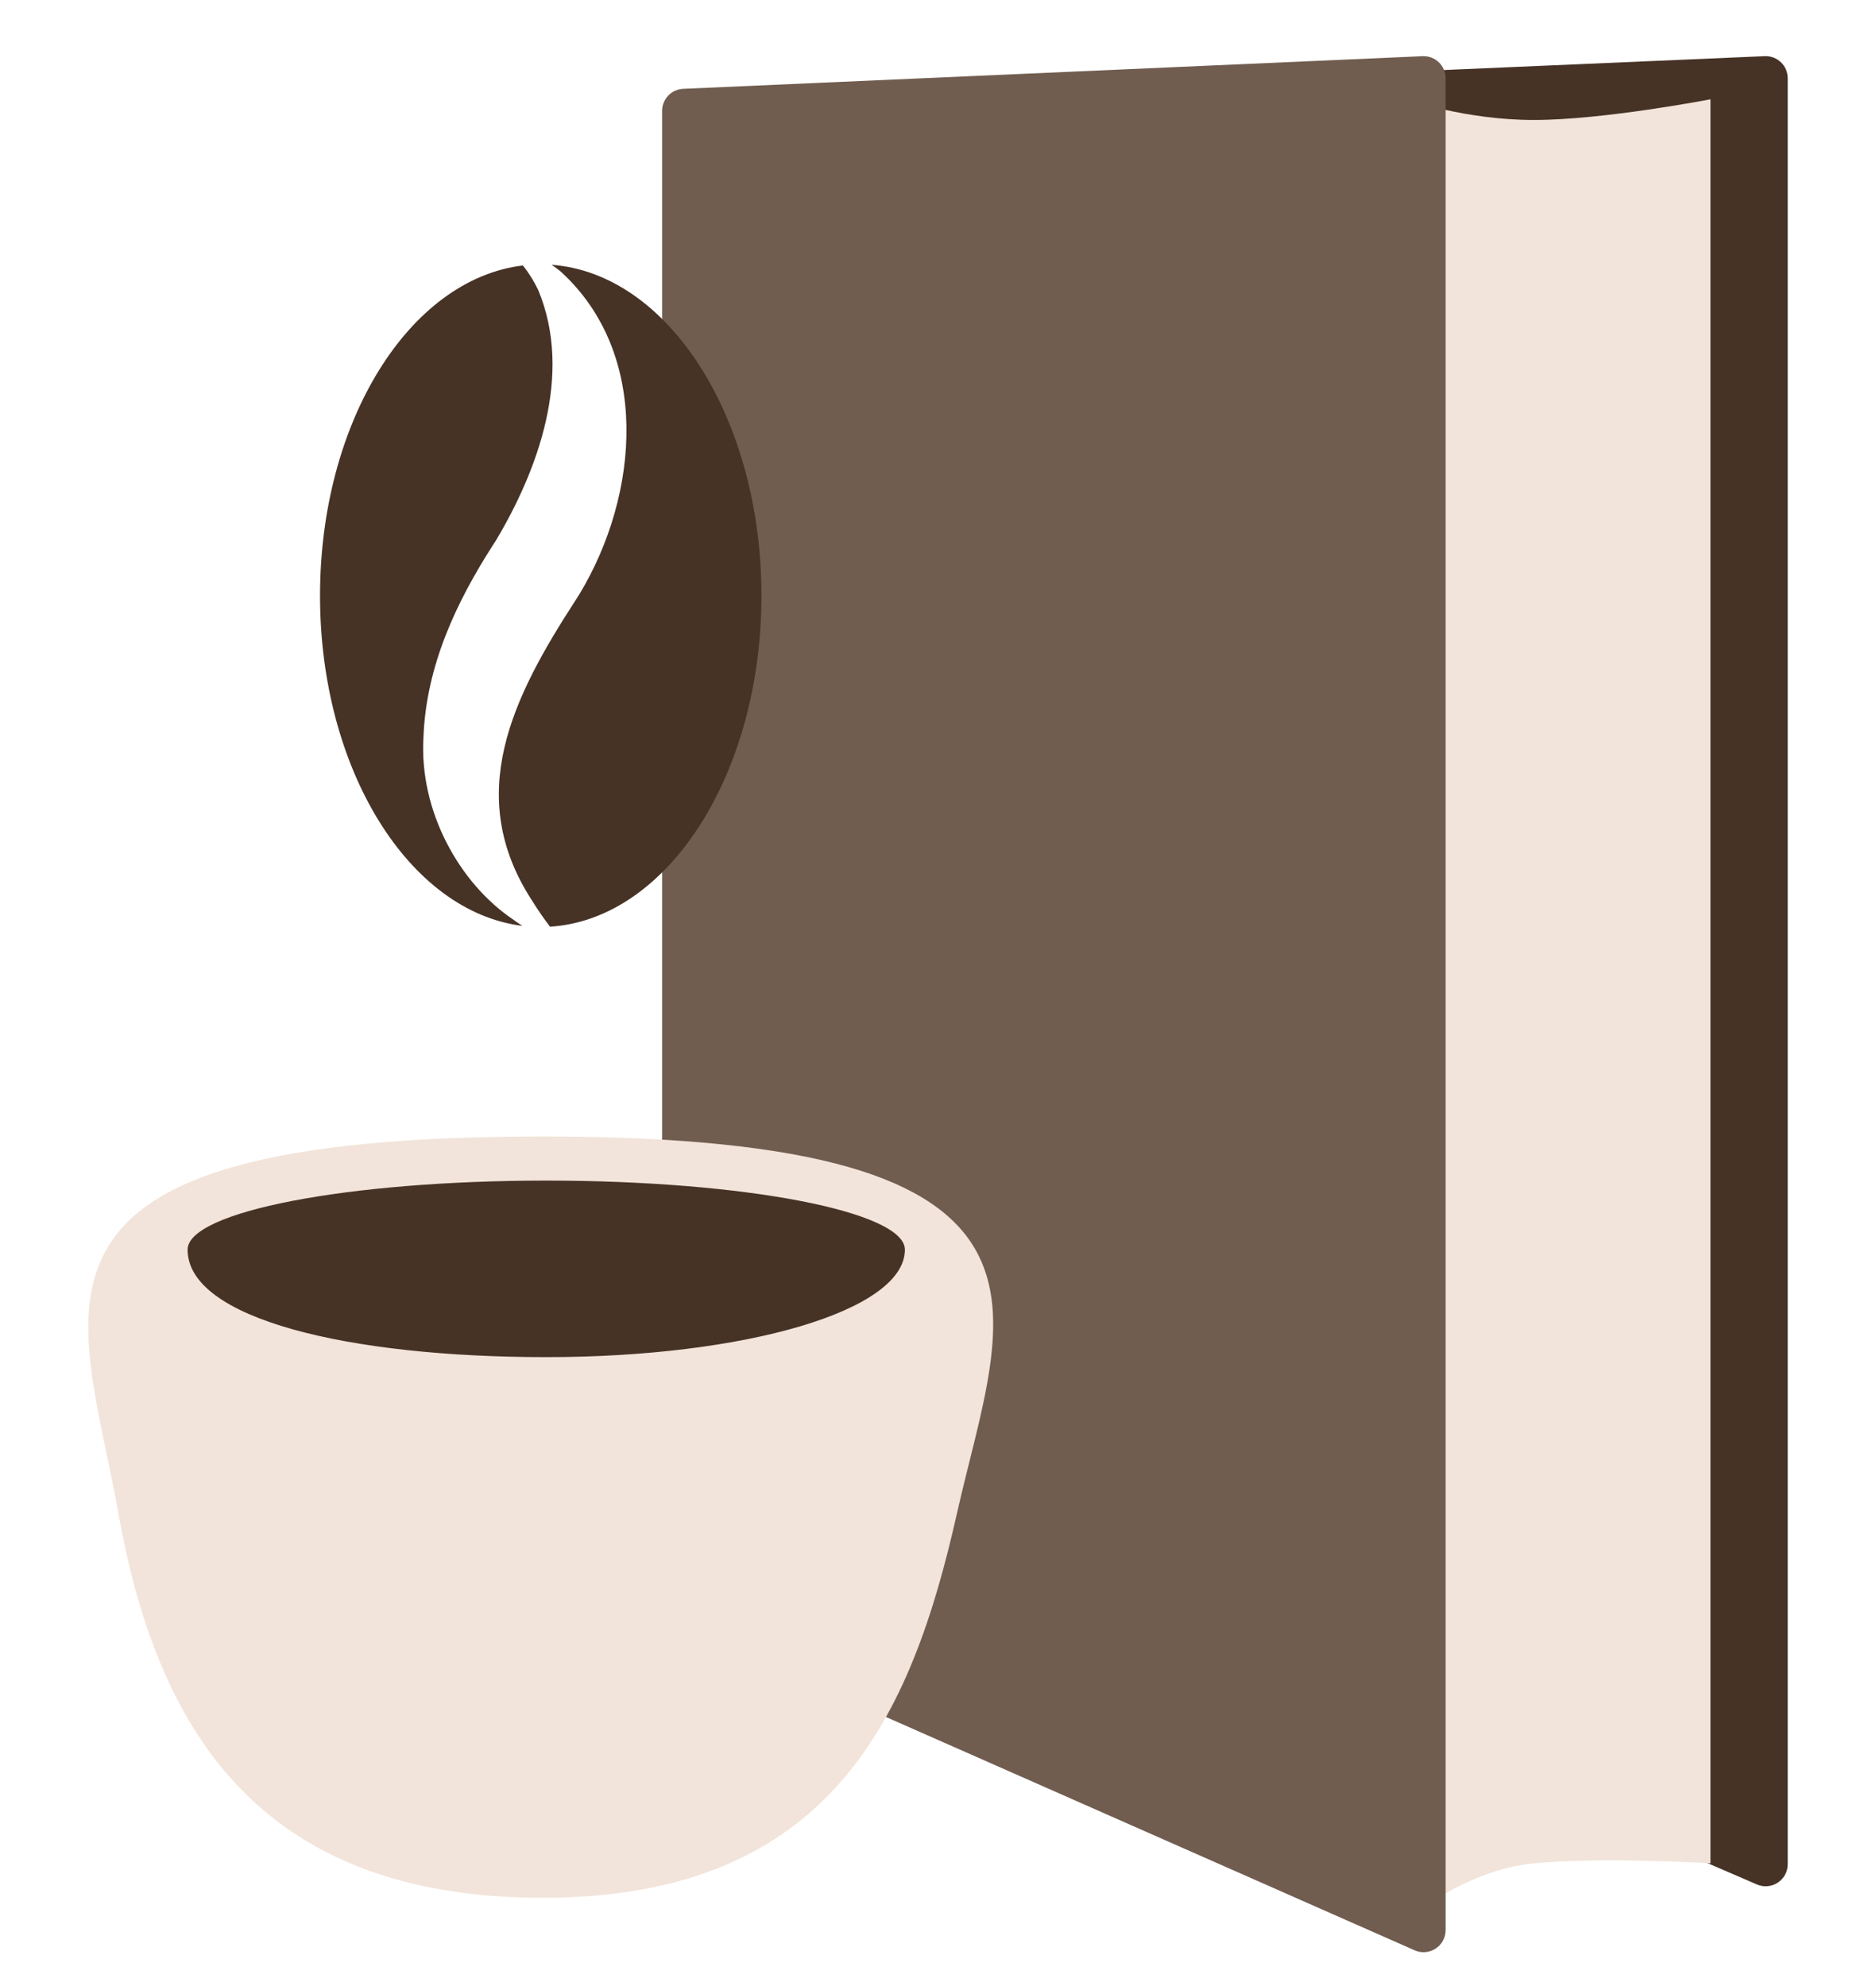 <svg width="170" height="180" viewBox="0 0 170 180" fill="none" xmlns="http://www.w3.org/2000/svg">
<path d="M162 7.088C162 5.95 161.051 5.041 159.914 5.09L93.914 7.943C92.844 7.989 92 8.87 92 9.941V140.432C92 141.23 92.474 141.951 93.207 142.268L159.207 170.793C160.527 171.363 162 170.395 162 168.957V7.088Z" fill="#463326"/>
<path d="M127.5 9C127.5 9 132.713 10.874 139 10.874C145.287 10.874 155 9 155 9V168.877C155 168.877 145.223 168.28 139 168.877C132.672 169.485 127.5 174 127.5 174V9Z" fill="#F2E4DA"/>
<path d="M131 7.09C131 5.951 130.05 5.042 128.912 5.092L61.912 8.05C60.843 8.097 60 8.977 60 10.048V145.356C60 146.148 60.468 146.866 61.192 147.186L128.192 176.761C129.514 177.344 131 176.376 131 174.931V7.09Z" fill="#705D50"/>
<path d="M86.712 137.183C82.58 155.541 75.333 172 49.169 172C23.004 172 14.124 156.174 10.732 137.183C7.34 118.193 -1.165 103 49.169 103C99.502 103 90.843 118.826 86.712 137.183Z" fill="#F2E4DA"/>
<path d="M82 113.261C82 118.826 67.449 123 49.5 123C31.551 123 17 119.522 17 113.261C17 109.803 31.551 107 49.5 107C67.449 107 82 109.803 82 113.261Z" fill="#463326"/>
<path d="M49.985 24C60.573 24.771 69 37.903 69 53.99C69 70.151 60.496 83.327 49.84 83.988C49.256 83.218 48.724 82.447 48.24 81.664C41.993 72.098 46.439 63.222 52.141 54.426C52.269 54.225 52.396 54.026 52.52 53.829C57.952 44.81 58.984 32.054 50.803 24.605C50.537 24.39 50.264 24.189 49.985 24ZM47.388 24.06C47.947 24.77 48.408 25.519 48.773 26.286C51.972 33.969 48.693 42.688 44.959 48.956C44.824 49.162 44.686 49.375 44.548 49.593C41.457 54.452 38.601 60.266 38.371 66.876C37.992 73.524 41.626 80.047 46.485 83.329C46.766 83.531 47.05 83.725 47.337 83.913C37.069 82.644 29 69.733 29 53.99C29 38.222 37.096 25.292 47.388 24.06Z" fill="#463326"/>
</svg>
